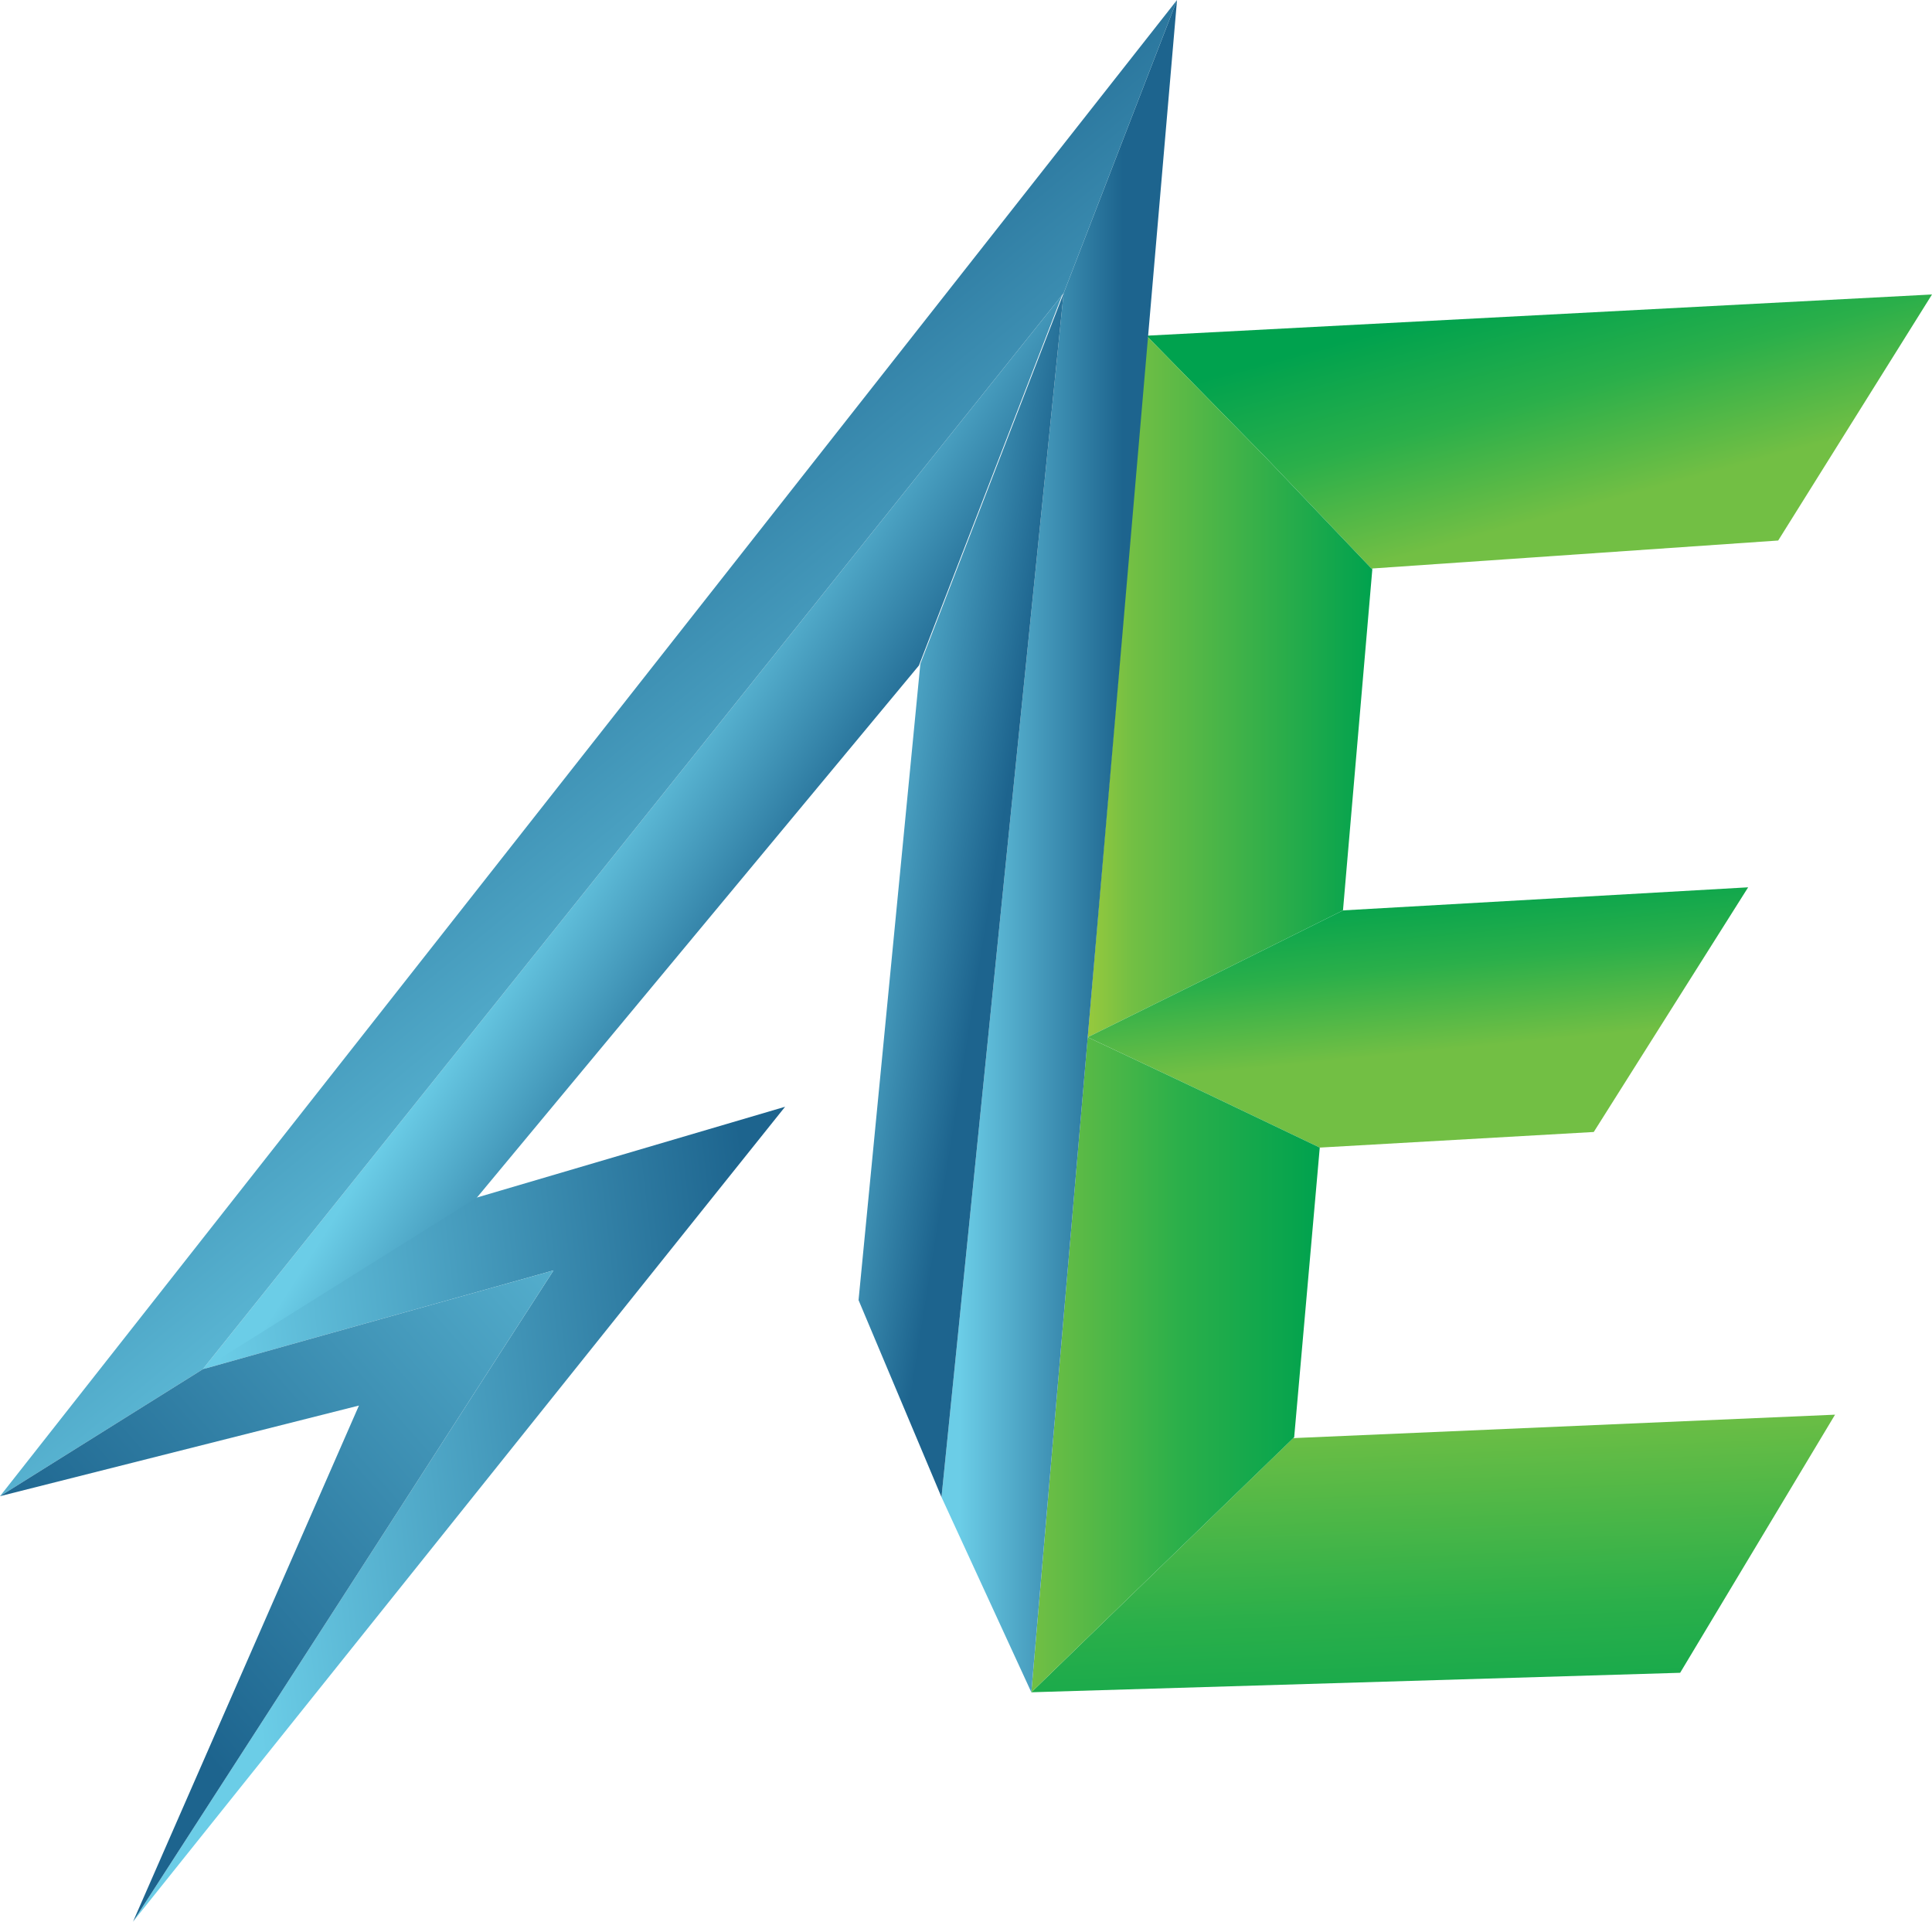 <?xml version="1.0" encoding="UTF-8"?>
<svg id="Layer_2" data-name="Layer 2" xmlns="http://www.w3.org/2000/svg" xmlns:xlink="http://www.w3.org/1999/xlink" viewBox="0 0 268.8 267.35">
  <defs>
    <style>
      .cls-1 {
        fill: url(#linear-gradient-2);
      }

      .cls-2 {
        fill: url(#linear-gradient-6);
      }

      .cls-3 {
        fill: url(#linear-gradient-11);
      }

      .cls-4 {
        fill: url(#linear-gradient-10);
      }

      .cls-5 {
        fill: url(#linear-gradient-5);
      }

      .cls-6 {
        fill: url(#linear-gradient-7);
      }

      .cls-7 {
        fill: url(#linear-gradient-9);
      }

      .cls-8 {
        fill: url(#linear-gradient-3);
      }

      .cls-9 {
        fill: url(#linear-gradient);
      }

      .cls-10 {
        fill: url(#linear-gradient-4);
      }

      .cls-11 {
        fill: url(#linear-gradient-8);
      }
    </style>
    <linearGradient id="linear-gradient" x1="200.85" y1="250.49" x2="198.56" y2="196.17" gradientUnits="userSpaceOnUse">
      <stop offset="0" stop-color="#00a24e"/>
      <stop offset=".48" stop-color="#2aaf4a"/>
      <stop offset="1" stop-color="#72bf44"/>
    </linearGradient>
    <linearGradient id="linear-gradient-2" x1="213.2" y1="40.19" x2="221.41" y2="70.38" xlink:href="#linear-gradient"/>
    <linearGradient id="linear-gradient-3" x1="190.93" y1="95.55" x2="151.33" y2="95.55" gradientUnits="userSpaceOnUse">
      <stop offset="0" stop-color="#00a24e"/>
      <stop offset=".84" stop-color="#72bf44"/>
      <stop offset="1" stop-color="#97c93d"/>
    </linearGradient>
    <linearGradient id="linear-gradient-4" x1="196.24" y1="123.33" x2="198.5" y2="146.35" xlink:href="#linear-gradient"/>
    <linearGradient id="linear-gradient-5" x1="183.62" y1="189.87" x2="143.49" y2="189.87" xlink:href="#linear-gradient"/>
    <linearGradient id="linear-gradient-6" x1="108.98" y1="129.28" x2="82.61" y2="112.54" gradientUnits="userSpaceOnUse">
      <stop offset="0" stop-color="#1d648e"/>
      <stop offset="1" stop-color="#6bcde7"/>
    </linearGradient>
    <linearGradient id="linear-gradient-7" x1="108.42" y1="205.64" x2="33.21" y2="214.12" xlink:href="#linear-gradient-6"/>
    <linearGradient id="linear-gradient-8" x1="156.2" y1="117.72" x2="133.55" y2="117.72" xlink:href="#linear-gradient-6"/>
    <linearGradient id="linear-gradient-9" x1="53.02" y1="69.32" x2="116.99" y2="146.36" xlink:href="#linear-gradient-6"/>
    <linearGradient id="linear-gradient-10" x1="16.94" y1="231" x2="103.84" y2="154.64" xlink:href="#linear-gradient-6"/>
    <linearGradient id="linear-gradient-11" x1="137.94" y1="124.3" x2="113.14" y2="120.34" xlink:href="#linear-gradient-6"/>
  </defs>
  <g id="Layer_1-2" data-name="Layer 1">
    <g>
      <polygon class="cls-9" points="233.76 232.73 143.49 235.44 161.77 217.7 179.93 200.08 255.31 196.82 233.76 232.73"/>
      <polygon class="cls-1" points="268.8 40.97 247.4 75.2 190.94 79.09 190.93 79.22 176.05 63.59 159.61 46.81 159.62 46.7 268.8 40.97"/>
      <polygon class="cls-8" points="190.93 79.22 186.85 126.66 169.4 135.36 151.33 144.3 159.61 46.81 176.05 63.59 190.93 79.22"/>
      <polygon class="cls-10" points="243.22 123.45 221.74 157.49 183.62 159.66 167.85 152.12 151.33 144.3 169.4 135.36 186.85 126.66 243.22 123.45"/>
      <polygon class="cls-5" points="183.62 159.66 180.06 199.96 161.77 217.7 143.49 235.44 151.33 144.3 167.85 152.12 183.62 159.66"/>
    </g>
    <polygon class="cls-2" points="147.78 41.05 28.01 190.75 66.15 166.86 127.85 92.59 147.78 41.05 147.78 41.05"/>
    <polygon class="cls-6" points="28.21 190.5 77.01 176.75 18.51 267.35 109.23 153.98 66.35 166.61 66.35 166.61 28.21 190.5 28.21 190.5"/>
    <polygon class="cls-11" points="147.98 40.8 130.99 208.29 143.49 235.44 163.76 0 147.98 40.8"/>
    <polygon class="cls-7" points="147.98 40.8 147.98 40.8 163.76 0 0 208.16 28.21 190.5 147.98 40.8"/>
    <polygon class="cls-4" points="28.21 190.5 28.21 190.5 0 208.16 0 208.16 49.94 195.55 18.51 267.35 77.01 176.75 28.21 190.5"/>
    <polygon class="cls-3" points="128.05 92.34 119.45 180.88 130.99 208.29 147.98 40.8 128.05 92.34"/>
  </g>
</svg>
